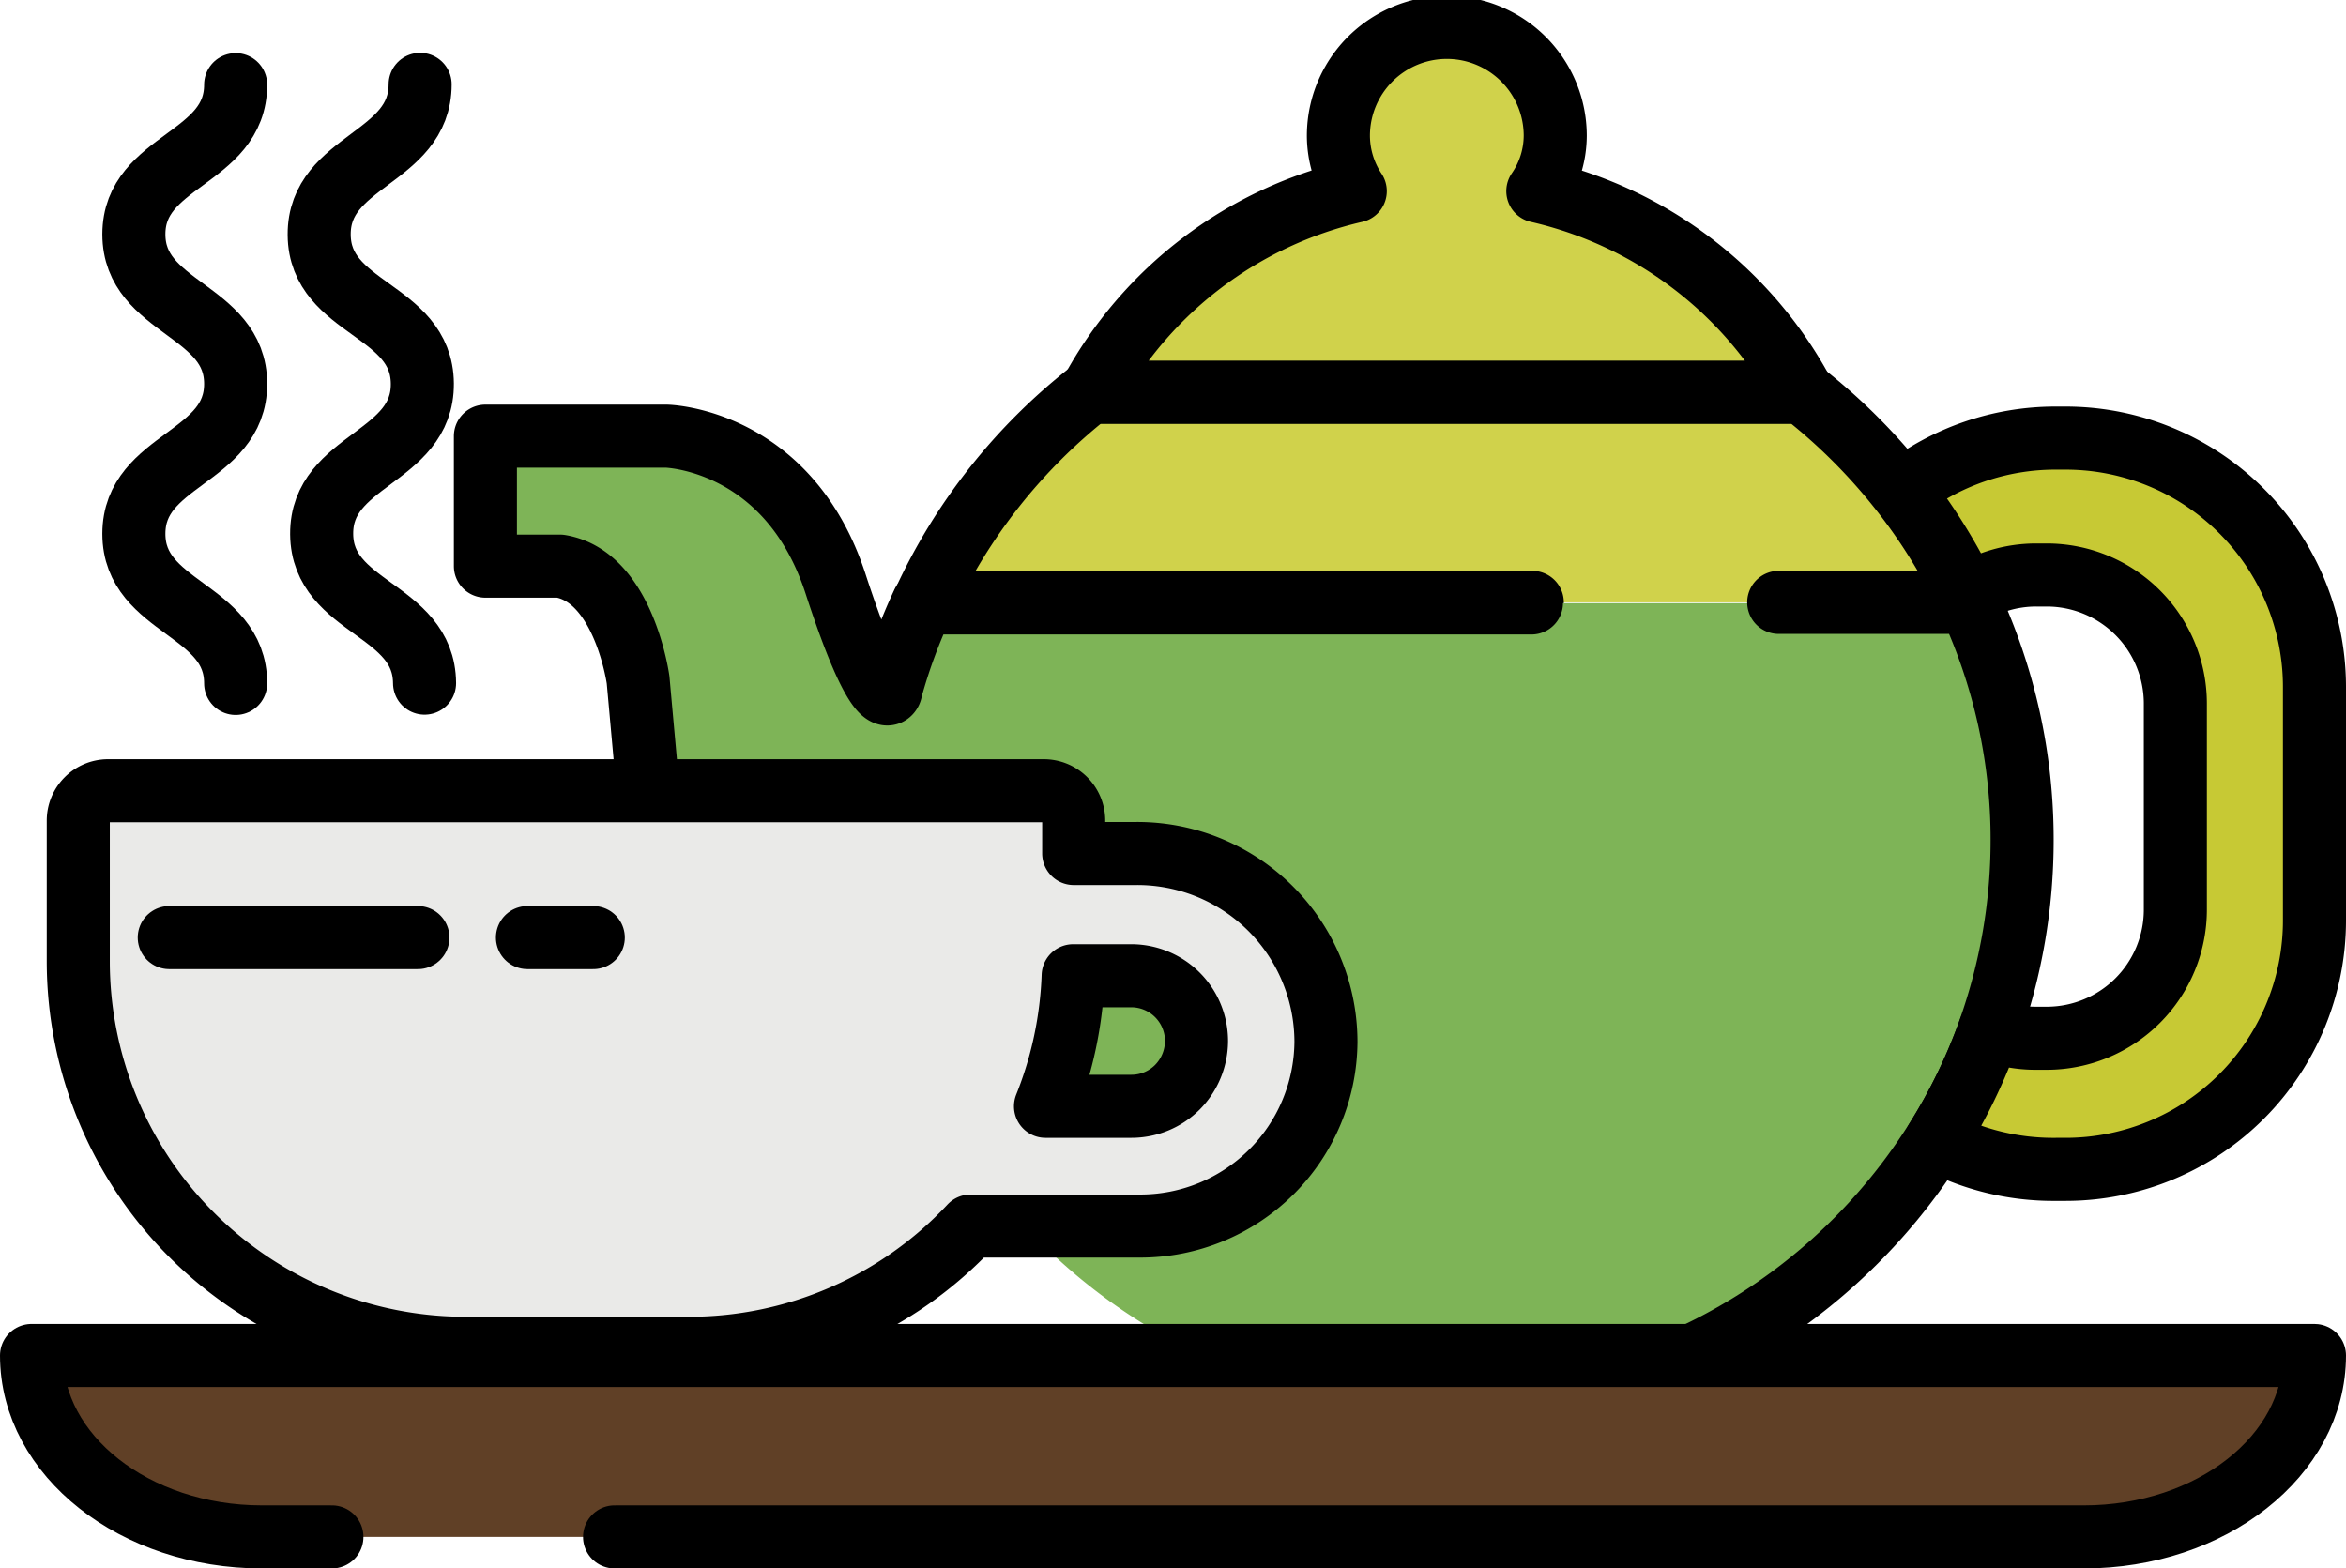 <svg xmlns="http://www.w3.org/2000/svg" viewBox="0 0 84.82 56.71"><defs><style>.cls-1,.cls-2{fill:#d0d24b;}.cls-1,.cls-3,.cls-7,.cls-8{stroke:#000;stroke-linecap:round;stroke-linejoin:round;stroke-width:2.28px;}.cls-3,.cls-5{fill:none;}.cls-4{fill:#7eb457;}.cls-6{fill:#c7c934;}.cls-7{fill:#eaeae8;}.cls-8{fill:#604026;}</style></defs><g id="Layer_2" data-name="Layer 2"><g id="Layer_1-2" data-name="Layer 1"><path class="cls-1" d="M55.4,21.78h-22a20.59,20.59,0,0,1,6-7.6H65.16a20.85,20.85,0,0,1,3.58,3.57,20.34,20.34,0,0,1,2.35,3.77c-.12.08-.25.17-.36.26h-5.9"/><path class="cls-2" d="M71.21,21.78h-.48c.11-.09.24-.18.36-.26Z"/><path class="cls-2" d="M65.17,14.18H39.45A14.57,14.57,0,0,1,49,6.91a3.64,3.64,0,0,1-.61-2,3.92,3.92,0,0,1,7.84,0,3.56,3.56,0,0,1-.63,2A14.59,14.59,0,0,1,65.17,14.18Z"/><path class="cls-3" d="M65.17,14.18H39.45A14.57,14.57,0,0,1,49,6.91a3.64,3.64,0,0,1-.61-2,3.92,3.92,0,0,1,7.84,0,3.56,3.56,0,0,1-.63,2A14.59,14.59,0,0,1,65.17,14.18Z"/><path class="cls-4" d="M73.11,30.38a20.55,20.55,0,0,1-1.18,6.86,20.16,20.16,0,0,1-1.94,4,20.86,20.86,0,0,1-9.16,7.94h-17a20.72,20.72,0,0,1-6.43-4.48c-2.38-.1-10.94-1.19-13.59-11.5.07,0-.71-8.61-.71-8.61s-.51-3.73-2.82-4.11h-2.7v-4.7H24.1s4.4.09,6.11,5.34c1.56,4.78,2,4,2,3.83v0a19.63,19.63,0,0,1,1.16-3.14H71.21A20.31,20.31,0,0,1,73.11,30.38Z"/><path class="cls-3" d="M64.31,21.78h6.9a20.31,20.31,0,0,1,1.9,8.6,20.55,20.55,0,0,1-1.18,6.86,20.16,20.16,0,0,1-1.94,4,20.86,20.86,0,0,1-9.16,7.94h-17"/><path class="cls-3" d="M23.37,27.9l-.3-3.32s-.51-3.73-2.82-4.11h-2.7v-4.7H24.1s4.4.09,6.11,5.34c1.56,4.78,2,4,2,3.83v0a19.63,19.63,0,0,1,1.16-3.14h22"/><path class="cls-5" d="M71.21,21.78h-.48c.11-.09.24-.18.36-.26Z"/><path class="cls-5" d="M71.21,21.78h-.48c.11-.09.24-.18.36-.26Z"/><path class="cls-6" d="M83.68,24.88v8.4a9,9,0,0,1-9,9h-.35A9.06,9.06,0,0,1,70,41.23a20.16,20.16,0,0,0,1.94-4,4.54,4.54,0,0,0,1.66.31H74a4.65,4.65,0,0,0,4.65-4.65V25.44A4.65,4.65,0,0,0,74,20.79h-.38a4.64,4.64,0,0,0-2.5.73,20.34,20.34,0,0,0-2.35-3.77,9,9,0,0,1,5.55-1.91h.35A9,9,0,0,1,83.68,24.88Z"/><path class="cls-3" d="M83.68,24.88v8.4a9,9,0,0,1-9,9h-.35A9.06,9.06,0,0,1,70,41.23a20.16,20.16,0,0,0,1.94-4,4.54,4.54,0,0,0,1.66.31H74a4.65,4.65,0,0,0,4.65-4.65V25.44A4.65,4.65,0,0,0,74,20.79h-.38a4.64,4.64,0,0,0-2.5.73,20.34,20.34,0,0,0-2.35-3.77,9,9,0,0,1,5.55-1.91h.35A9,9,0,0,1,83.68,24.88Z"/><path class="cls-7" d="M41.07,30.86H38.82V29.67a1.08,1.08,0,0,0-1.08-1.08H3.91a1.08,1.08,0,0,0-1.08,1.08v5.08a14,14,0,0,0,14,14h8.07a13.92,13.92,0,0,0,10.19-4.42h6.14a6.71,6.71,0,0,0,6.71-6.66A6.82,6.82,0,0,0,41.07,30.86Zm1.5,8.45A2.35,2.35,0,0,1,40.9,40H37.8a14,14,0,0,0,1-4.72H40.9a2.36,2.36,0,0,1,2.36,2.36A2.39,2.39,0,0,1,42.57,39.31Z"/><line class="cls-3" x1="6.12" y1="33.9" x2="15.11" y2="33.9"/><line class="cls-3" x1="19.07" y1="33.9" x2="21.45" y2="33.9"/><path class="cls-8" d="M12,55.57H9.47c-4.6,0-8.33-2.94-8.33-6.56H83.68c0,3.62-3.73,6.56-8.34,6.56H22.22"/><path class="cls-3" d="M8.52,3.06c0,2.71-3.68,2.71-3.68,5.41s3.68,2.71,3.68,5.41S4.84,16.59,4.84,19.3,8.52,22,8.52,24.71"/><path class="cls-3" d="M15.19,3.05c0,2.7-3.67,2.73-3.65,5.44s3.71,2.67,3.73,5.38-3.66,2.73-3.64,5.44,3.7,2.68,3.72,5.39"/></g></g></svg>